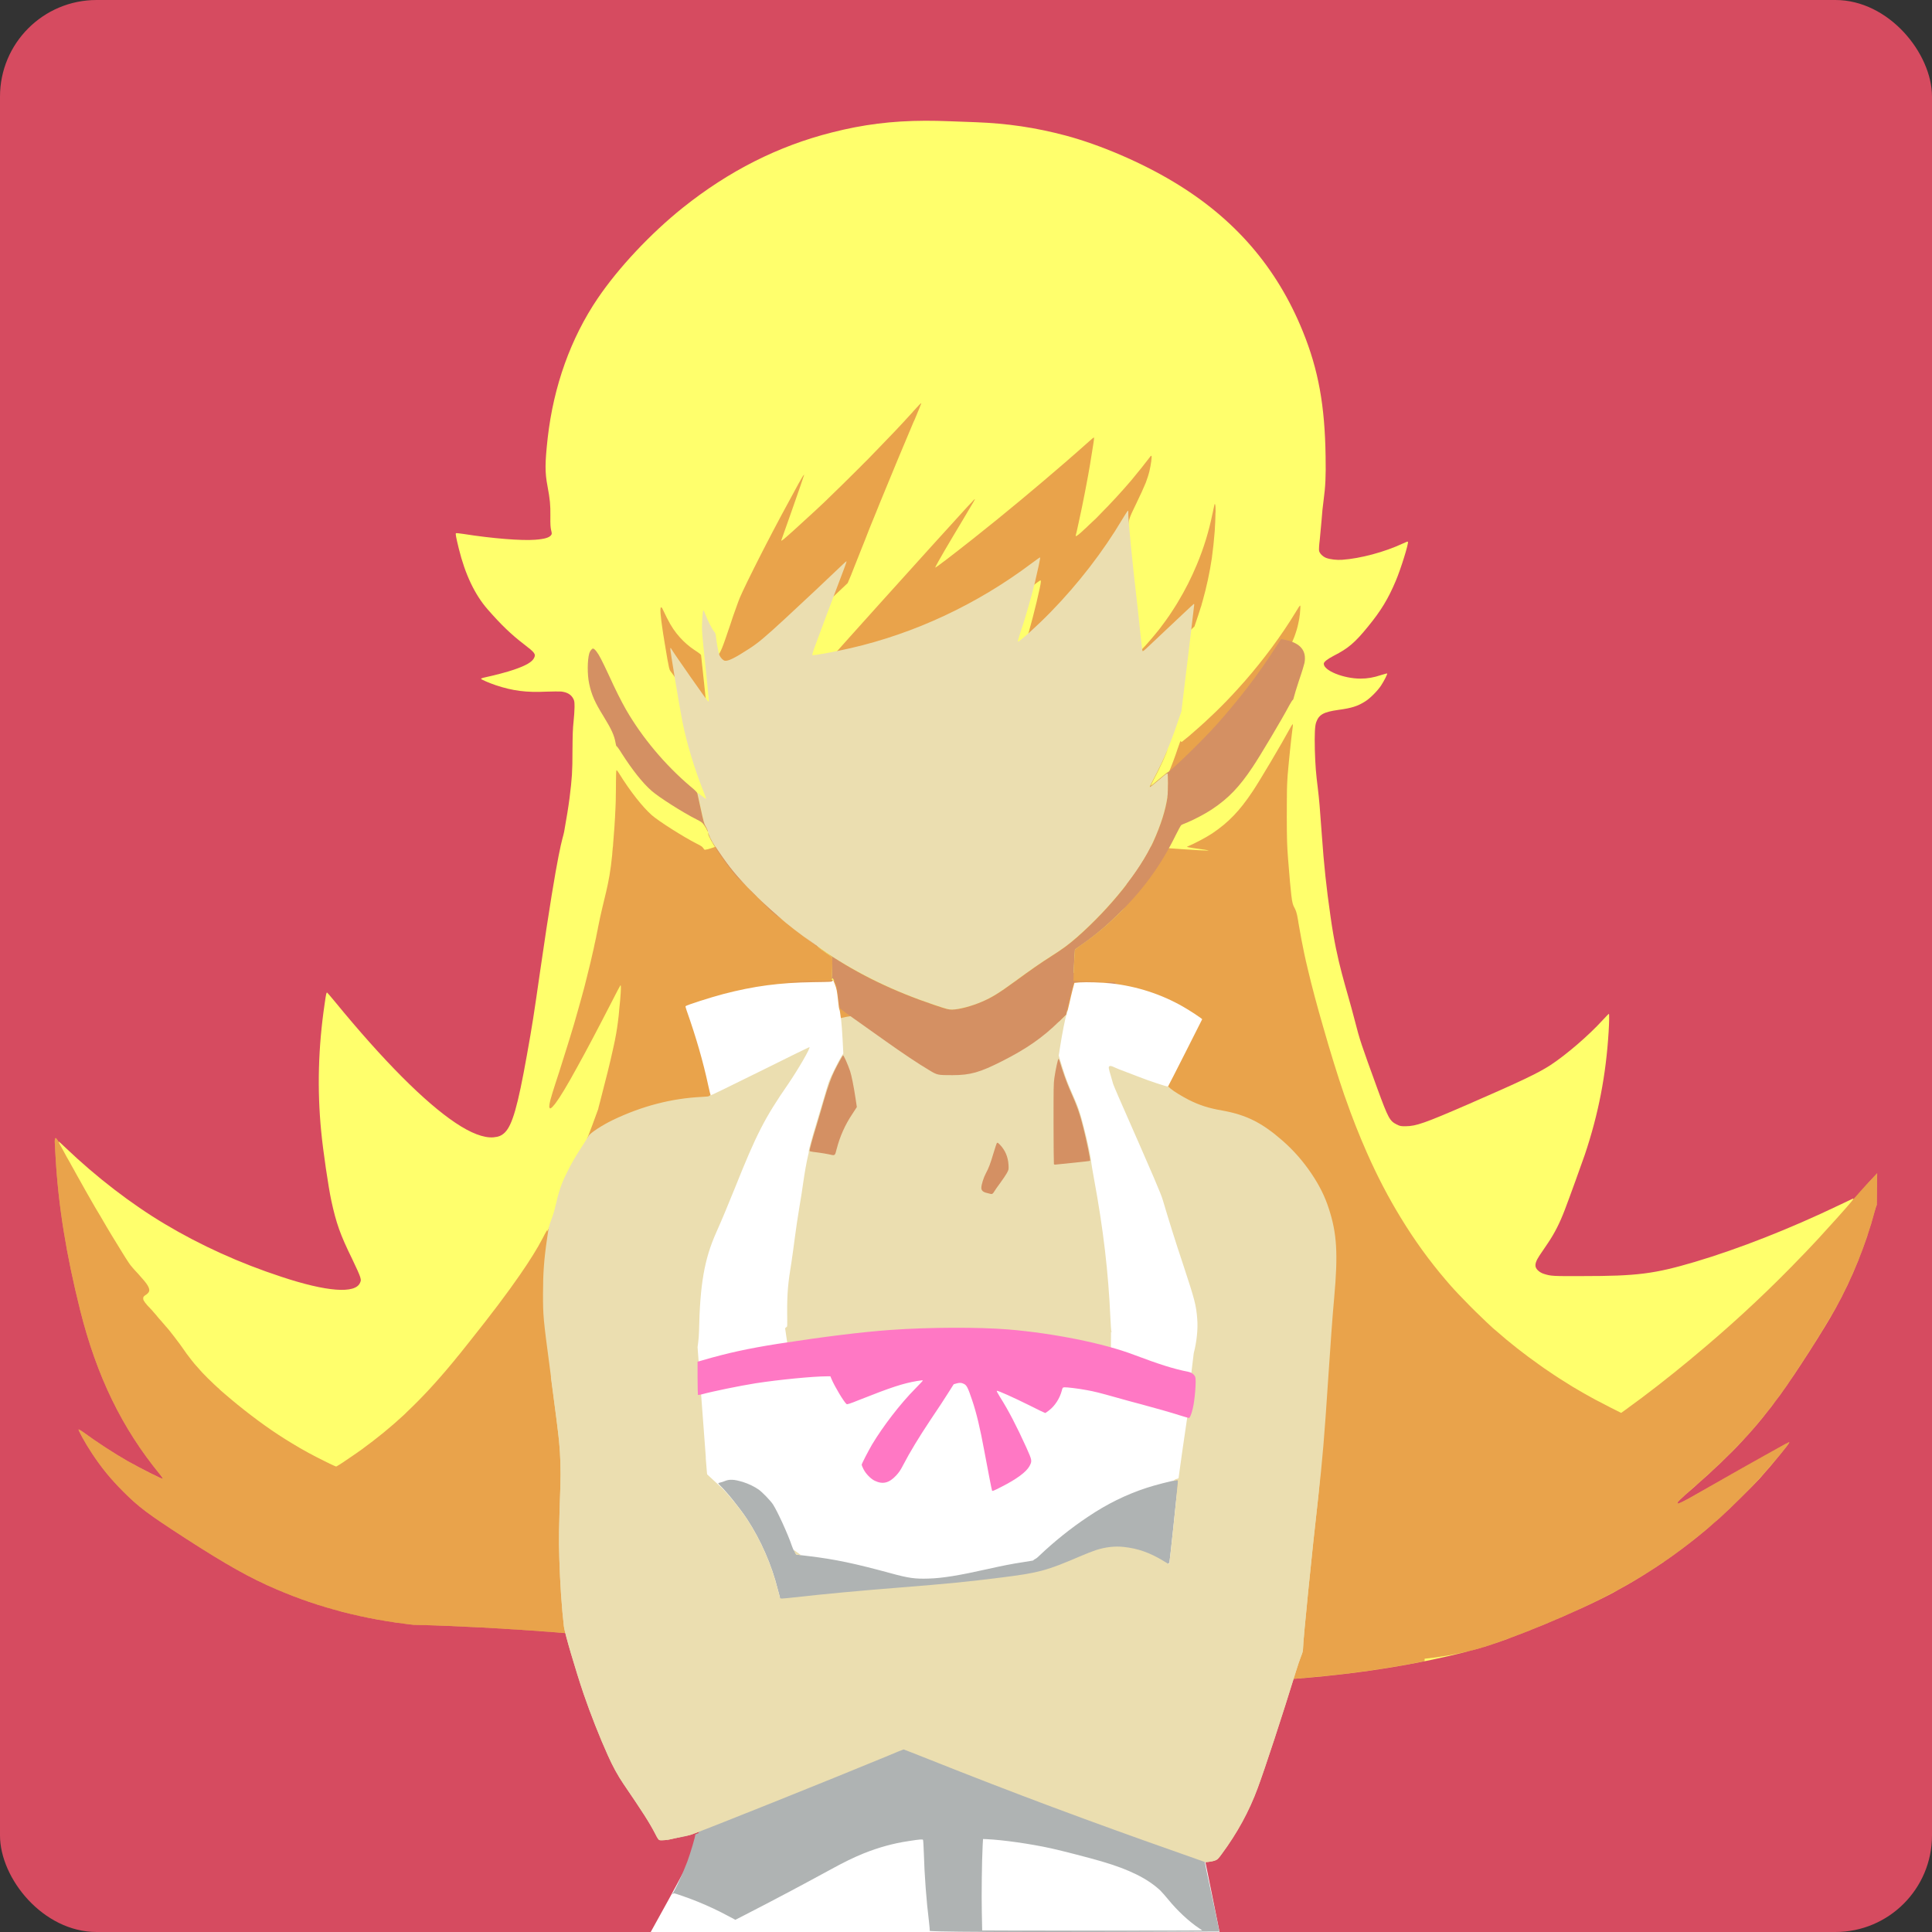 <svg xmlns="http://www.w3.org/2000/svg" width="16" height="16" version="1">
 <rect width="100%" height="100%" fill="#333333" stroke="none"/>
 <rect style="fill:#d64b60" width="16" height="16" x="0" y="0" rx=".8" ry=".8"/>
 <path style="fill:#ffff6c" d="M 7.662,1 C 7.385,1.001 7.147,1.031 6.889,1.097 6.445,1.209 6.037,1.415 5.655,1.72 5.39,1.932 5.122,2.217 4.95,2.471 4.727,2.8 4.585,3.196 4.536,3.625 4.513,3.834 4.512,3.911 4.534,4.025 4.555,4.138 4.559,4.18 4.558,4.274 4.557,4.344 4.559,4.366 4.564,4.39 4.571,4.418 4.571,4.421 4.565,4.43 4.551,4.452 4.511,4.464 4.432,4.47 4.32,4.479 4.072,4.459 3.839,4.422 3.807,4.417 3.778,4.414 3.776,4.416 3.771,4.42 3.777,4.451 3.8,4.545 3.852,4.756 3.932,4.925 4.039,5.047 4.149,5.173 4.233,5.254 4.34,5.336 4.429,5.404 4.439,5.417 4.423,5.449 4.407,5.482 4.356,5.512 4.256,5.546 4.201,5.565 4.099,5.592 4.015,5.61 3.995,5.614 3.983,5.619 3.984,5.622 3.986,5.628 4.053,5.657 4.107,5.675 4.245,5.721 4.36,5.736 4.524,5.728 4.577,5.726 4.631,5.726 4.648,5.727 4.698,5.733 4.73,5.752 4.748,5.787 4.757,5.805 4.758,5.812 4.758,5.857 4.758,5.884 4.754,5.937 4.75,5.976 4.744,6.031 4.742,6.08 4.741,6.214 4.741,6.392 4.737,6.445 4.717,6.607 4.706,6.691 4.695,6.757 4.672,6.888 4.659,6.959 4.63,6.958 4.472,8.051 4.421,8.405 4.409,8.486 4.363,8.741 4.288,9.161 4.243,9.317 4.181,9.379 4.154,9.405 4.13,9.415 4.086,9.419 4.005,9.425 3.899,9.384 3.772,9.299 3.518,9.129 3.175,8.785 2.775,8.297 2.74,8.254 2.71,8.22 2.709,8.22 2.703,8.22 2.701,8.226 2.689,8.31 2.635,8.673 2.626,9.023 2.66,9.37 2.675,9.529 2.72,9.834 2.744,9.944 2.784,10.129 2.818,10.226 2.915,10.423 2.95,10.495 2.979,10.56 2.983,10.576 2.99,10.602 2.99,10.604 2.982,10.623 2.943,10.716 2.708,10.699 2.331,10.574 1.986,10.461 1.662,10.314 1.367,10.138 1.088,9.972 0.796,9.747 0.542,9.504 0.513,9.475 0.487,9.453 0.486,9.454 0.485,9.455 0.485,9.457 0.494,9.475 0.491,9.468 0.487,9.462 0.486,9.459 0.474,9.436 0.466,9.425 0.461,9.425 H 0.461 C 0.455,9.425 0.452,9.44 0.454,9.469 0.455,9.488 0.458,9.537 0.46,9.578 0.483,9.984 0.547,10.383 0.664,10.851 0.801,11.397 1.009,11.826 1.325,12.211 1.343,12.233 1.351,12.246 1.348,12.247 1.341,12.25 1.152,12.154 1.057,12.1 0.935,12.03 0.817,11.953 0.677,11.852 0.664,11.843 0.652,11.837 0.651,11.838 0.646,11.843 0.704,11.948 0.759,12.032 0.84,12.155 0.915,12.247 1.021,12.353 1.151,12.483 1.226,12.539 1.535,12.739 1.874,12.958 2.073,13.07 2.292,13.163 2.646,13.315 3.014,13.41 3.424,13.456 6.403,13.528 9.612,14.359 12.237,13.655 12.501,13.582 13.067,13.347 13.361,13.189 13.688,13.012 13.965,12.818 14.243,12.57 14.313,12.508 14.511,12.312 14.573,12.244 14.682,12.122 14.823,11.951 14.818,11.945 14.815,11.942 14.801,11.949 14.613,12.054 14.466,12.136 14.365,12.193 14.056,12.37 13.949,12.432 13.899,12.456 13.893,12.45 13.886,12.443 13.905,12.424 14.036,12.31 14.35,12.034 14.54,11.83 14.743,11.551 14.868,11.379 15.105,11.01 15.201,10.836 15.339,10.587 15.452,10.307 15.526,10.03 15.533,10.003 15.541,9.979 15.543,9.977 L 15.546,9.716 15.471,9.796 C 15.43,9.841 15.385,9.89 15.372,9.906 15.359,9.921 15.346,9.936 15.333,9.951 15.343,9.938 15.349,9.931 15.349,9.929 15.349,9.924 15.361,9.918 15.228,9.982 14.821,10.177 14.403,10.341 14.038,10.45 13.7,10.55 13.558,10.568 13.103,10.568 12.858,10.569 12.844,10.568 12.787,10.55 12.754,10.54 12.725,10.516 12.718,10.493 12.711,10.471 12.721,10.441 12.748,10.4 12.76,10.382 12.792,10.335 12.819,10.295 12.875,10.212 12.917,10.129 12.958,10.022 12.996,9.923 13.1,9.635 13.125,9.562 13.238,9.225 13.3,8.904 13.322,8.544 13.327,8.464 13.328,8.396 13.324,8.396 13.322,8.396 13.298,8.421 13.271,8.45 13.155,8.577 12.971,8.735 12.84,8.821 12.737,8.888 12.591,8.957 12.157,9.146 11.8,9.301 11.728,9.326 11.643,9.327 11.599,9.327 11.597,9.327 11.566,9.312 11.509,9.283 11.497,9.261 11.408,9.019 11.274,8.651 11.26,8.61 11.222,8.46 11.146,8.162 11.075,7.99 11.019,7.591 10.984,7.349 10.964,7.159 10.947,6.917 10.93,6.678 10.925,6.624 10.914,6.531 10.898,6.403 10.893,6.343 10.889,6.211 10.886,6.078 10.889,6.009 10.901,5.979 10.924,5.917 10.963,5.896 11.084,5.879 11.193,5.864 11.242,5.849 11.304,5.81 11.344,5.786 11.407,5.723 11.437,5.678 11.463,5.638 11.492,5.581 11.488,5.577 11.487,5.576 11.464,5.582 11.436,5.591 11.376,5.611 11.325,5.62 11.267,5.62 11.127,5.62 10.963,5.554 10.963,5.497 10.963,5.482 10.99,5.46 11.045,5.431 11.167,5.369 11.222,5.321 11.331,5.187 11.437,5.057 11.496,4.96 11.559,4.811 11.601,4.712 11.666,4.503 11.66,4.487 11.659,4.483 11.647,4.487 11.618,4.501 11.463,4.573 11.267,4.625 11.115,4.636 11.07,4.639 11.018,4.633 10.984,4.621 10.955,4.61 10.928,4.583 10.924,4.561 10.922,4.552 10.924,4.514 10.93,4.467 10.934,4.424 10.941,4.351 10.945,4.305 10.948,4.258 10.955,4.187 10.961,4.147 10.977,4.027 10.981,3.945 10.978,3.779 10.972,3.357 10.918,3.062 10.79,2.746 10.575,2.215 10.224,1.808 9.717,1.505 9.451,1.345 9.111,1.199 8.827,1.123 8.575,1.056 8.344,1.022 8.079,1.012 8.016,1.01 7.918,1.006 7.862,1.004 7.792,1.001 7.726,1 7.662,1 Z"/>
 <path style="opacity:0.4;fill:#c91919" d="M 7.628,3.34 H 7.628 C 7.628,3.34 7.628,3.34 7.627,3.34 7.627,3.34 7.627,3.34 7.627,3.34 7.627,3.34 7.626,3.34 7.626,3.341 7.626,3.341 7.626,3.341 7.625,3.341 7.625,3.341 7.625,3.342 7.624,3.342 7.624,3.342 7.624,3.342 7.623,3.343 7.623,3.343 7.623,3.343 7.623,3.343 7.622,3.344 7.62,3.346 7.619,3.347 7.618,3.347 7.618,3.347 7.618,3.348 7.617,3.348 7.617,3.349 7.616,3.35 7.614,3.351 7.612,3.353 7.61,3.356 7.609,3.357 7.607,3.359 7.606,3.36 7.604,3.363 7.601,3.365 7.599,3.368 7.597,3.369 7.596,3.371 7.594,3.373 7.585,3.382 7.574,3.394 7.561,3.409 7.56,3.41 7.559,3.411 7.558,3.413 7.509,3.467 7.457,3.523 7.403,3.58 7.385,3.599 7.367,3.618 7.348,3.637 7.293,3.695 7.236,3.753 7.179,3.812 7.16,3.831 7.14,3.85 7.121,3.87 7.083,3.908 7.044,3.947 7.005,3.985 6.976,4.013 6.948,4.042 6.919,4.069 6.891,4.096 6.864,4.123 6.837,4.149 6.836,4.149 6.835,4.15 6.834,4.151 6.833,4.152 6.832,4.152 6.832,4.154 6.777,4.206 6.723,4.256 6.671,4.303 6.592,4.376 6.543,4.42 6.513,4.446 6.512,4.447 6.511,4.448 6.51,4.449 6.509,4.45 6.509,4.45 6.508,4.45 6.502,4.456 6.497,4.46 6.492,4.464 6.492,4.464 6.491,4.465 6.491,4.465 6.49,4.465 6.49,4.466 6.489,4.466 6.486,4.469 6.483,4.471 6.48,4.473 6.48,4.473 6.479,4.474 6.479,4.474 6.477,4.475 6.476,4.476 6.475,4.476 6.474,4.477 6.474,4.477 6.473,4.477 6.473,4.477 6.472,4.478 6.471,4.478 6.471,4.478 6.471,4.478 6.471,4.478 6.471,4.477 6.471,4.477 6.471,4.477 6.47,4.477 6.47,4.477 6.47,4.476 6.47,4.475 6.513,4.354 6.565,4.207 6.617,4.059 6.659,3.937 6.659,3.934 6.659,3.933 6.659,3.932 6.659,3.932 6.658,3.932 6.658,3.932 6.657,3.933 6.652,3.937 6.639,3.959 6.61,4.011 6.521,4.173 6.425,4.352 6.342,4.513 6.307,4.582 6.273,4.647 6.244,4.706 6.224,4.745 6.206,4.782 6.19,4.815 6.162,4.873 6.14,4.919 6.127,4.95 6.125,4.955 6.123,4.959 6.122,4.963 6.12,4.967 6.118,4.972 6.116,4.978 6.109,4.997 6.1,5.022 6.09,5.05 6.083,5.069 6.076,5.089 6.069,5.109 6.062,5.13 6.055,5.15 6.049,5.17 6.04,5.195 6.033,5.217 6.026,5.237 6.01,5.286 5.997,5.321 5.987,5.348 5.987,5.348 5.987,5.349 5.986,5.349 5.986,5.349 5.986,5.349 5.986,5.349 5.985,5.352 5.984,5.355 5.983,5.358 5.982,5.361 5.981,5.363 5.98,5.366 5.979,5.366 5.979,5.367 5.979,5.368 5.965,5.402 5.955,5.417 5.943,5.428 L 5.931,5.439 5.936,5.479 C 5.95,5.601 5.965,5.649 5.994,5.663 6.009,5.67 6.017,5.669 6.048,5.657 6.098,5.637 6.24,5.546 6.305,5.492 6.386,5.424 6.573,5.253 6.774,5.062 6.823,5.015 6.899,4.943 6.943,4.902 L 7.02,4.829 C 7.025,4.818 7.036,4.793 7.049,4.761 L 7.055,4.745 C 7.07,4.707 7.104,4.621 7.134,4.546 7.144,4.521 7.154,4.496 7.164,4.471 7.175,4.441 7.187,4.412 7.199,4.381 7.204,4.369 7.209,4.357 7.214,4.344 7.226,4.315 7.238,4.286 7.25,4.256 7.264,4.222 7.278,4.187 7.292,4.152 7.294,4.148 7.295,4.144 7.297,4.14 7.386,3.922 7.476,3.706 7.567,3.491 7.569,3.486 7.571,3.482 7.574,3.477 7.605,3.403 7.629,3.344 7.629,3.342 7.629,3.342 7.629,3.341 7.629,3.341 7.629,3.341 7.629,3.341 7.629,3.341 7.629,3.341 7.629,3.34 7.629,3.34 7.629,3.34 7.629,3.34 7.629,3.34 7.629,3.34 7.629,3.34 7.629,3.34 7.629,3.34 7.629,3.34 7.628,3.34 7.628,3.34 7.628,3.34 7.628,3.34 Z M 9.06,3.622 9.05,3.629 C 9.049,3.63 9.046,3.633 9.044,3.634 9.04,3.638 9.033,3.644 9.022,3.653 8.999,3.673 8.964,3.704 8.926,3.738 8.892,3.768 8.857,3.798 8.823,3.828 8.579,4.039 8.315,4.259 8.061,4.46 7.871,4.61 7.754,4.699 7.746,4.7 7.745,4.7 7.745,4.7 7.745,4.7 7.745,4.7 7.745,4.7 7.745,4.7 7.745,4.7 7.745,4.699 7.745,4.699 7.745,4.699 7.745,4.698 7.746,4.698 7.747,4.693 7.753,4.683 7.763,4.665 7.765,4.66 7.768,4.655 7.771,4.65 7.795,4.606 7.838,4.533 7.904,4.422 7.921,4.394 7.939,4.364 7.958,4.332 7.987,4.283 8.009,4.247 8.025,4.219 8.058,4.164 8.069,4.146 8.072,4.138 8.072,4.137 8.073,4.136 8.073,4.135 8.073,4.135 8.073,4.134 8.072,4.134 8.072,4.134 8.072,4.134 8.072,4.134 8.072,4.134 8.072,4.134 8.072,4.134 8.072,4.134 8.072,4.134 8.071,4.134 8.071,4.134 8.071,4.134 8.071,4.134 8.071,4.135 8.07,4.135 8.07,4.136 8.069,4.136 8.069,4.136 8.069,4.136 8.068,4.137 8.066,4.139 8.064,4.141 8.063,4.142 8.061,4.144 8.059,4.146 8.057,4.148 8.055,4.151 8.052,4.154 8.05,4.155 8.048,4.158 8.047,4.16 8.043,4.163 8.04,4.167 8.036,4.171 8.027,4.18 8.016,4.192 8.005,4.204 7.876,4.345 7.577,4.675 7.3,4.983 7.123,5.179 6.943,5.381 6.834,5.503 6.776,5.57 6.737,5.614 6.734,5.619 6.737,5.622 6.755,5.619 6.819,5.608 7.449,5.499 8.033,5.244 8.553,4.851 8.586,4.826 8.614,4.806 8.616,4.806 8.618,4.806 8.62,4.811 8.62,4.817 8.62,4.845 8.56,5.097 8.519,5.238 8.498,5.311 8.445,5.48 8.437,5.498 8.435,5.502 8.436,5.505 8.438,5.505 8.454,5.505 8.721,5.246 8.819,5.135 9.001,4.931 9.152,4.727 9.294,4.491 L 9.341,4.412 C 9.346,4.405 9.344,4.389 9.344,4.374 V 4.373 4.372 C 9.344,4.35 9.345,4.333 9.35,4.313 9.35,4.311 9.351,4.309 9.351,4.307 9.351,4.306 9.352,4.304 9.352,4.303 9.352,4.302 9.352,4.302 9.352,4.302 9.361,4.271 9.379,4.233 9.411,4.168 9.445,4.098 9.47,4.043 9.489,3.997 9.496,3.978 9.502,3.961 9.507,3.945 9.51,3.937 9.512,3.929 9.514,3.921 9.516,3.916 9.517,3.909 9.519,3.902 9.531,3.852 9.541,3.781 9.536,3.777 9.536,3.776 9.535,3.776 9.535,3.776 9.534,3.775 9.534,3.775 9.533,3.775 9.533,3.775 9.533,3.774 9.532,3.774 9.532,3.775 9.531,3.775 9.531,3.775 9.53,3.776 9.51,3.803 9.485,3.834 9.476,3.846 9.467,3.858 9.457,3.87 9.429,3.905 9.399,3.942 9.369,3.978 9.328,4.026 9.285,4.074 9.242,4.121 9.231,4.133 9.22,4.145 9.209,4.156 9.187,4.18 9.165,4.203 9.143,4.225 9.121,4.248 9.1,4.27 9.078,4.292 9.056,4.313 9.034,4.334 9.012,4.354 9.002,4.364 8.991,4.375 8.98,4.384 8.966,4.398 8.954,4.408 8.944,4.417 8.936,4.423 8.93,4.428 8.925,4.432 8.922,4.434 8.919,4.436 8.917,4.437 8.915,4.439 8.913,4.44 8.912,4.44 8.911,4.44 8.911,4.44 8.91,4.44 8.91,4.44 8.909,4.44 8.909,4.439 8.909,4.439 8.909,4.439 8.909,4.438 8.909,4.438 8.909,4.437 8.909,4.436 8.909,4.435 8.909,4.434 8.909,4.433 8.912,4.423 8.922,4.382 8.933,4.328 8.941,4.292 8.95,4.25 8.959,4.207 8.968,4.163 8.977,4.118 8.985,4.077 8.989,4.057 8.993,4.037 8.996,4.019 9.014,3.928 9.041,3.768 9.053,3.686 9.057,3.659 9.06,3.64 9.06,3.635 Z M 10.06,4.174 V 4.174 C 10.06,4.174 10.06,4.174 10.06,4.174 10.06,4.175 10.06,4.175 10.06,4.175 10.06,4.175 10.06,4.175 10.059,4.175 10.059,4.176 10.058,4.178 10.057,4.181 10.057,4.183 10.056,4.185 10.056,4.187 10.055,4.192 10.053,4.2 10.051,4.209 10.049,4.218 10.047,4.229 10.044,4.243 10.043,4.246 10.043,4.248 10.042,4.251 10.011,4.402 9.969,4.539 9.912,4.675 9.867,4.784 9.814,4.888 9.753,4.989 9.751,4.992 9.749,4.996 9.747,4.999 9.745,5.002 9.744,5.004 9.742,5.007 9.705,5.067 9.666,5.125 9.621,5.184 9.615,5.192 9.608,5.202 9.6,5.212 9.576,5.242 9.552,5.271 9.527,5.3 9.525,5.302 9.523,5.305 9.52,5.308 9.495,5.337 9.472,5.363 9.461,5.373 9.461,5.374 9.461,5.374 9.461,5.374 9.46,5.375 9.459,5.375 9.459,5.375 9.458,5.376 9.457,5.377 9.457,5.378 9.449,5.386 9.446,5.392 9.446,5.402 9.446,5.425 9.462,5.58 9.465,5.584 9.467,5.586 9.48,5.576 9.495,5.562 9.51,5.547 9.606,5.457 9.707,5.362 L 9.892,5.188 C 9.892,5.187 9.893,5.186 9.893,5.185 L 9.922,5.099 C 9.93,5.076 9.937,5.053 9.944,5.03 9.946,5.025 9.947,5.02 9.949,5.016 9.95,5.01 9.952,5.005 9.953,5 9.956,4.992 9.958,4.984 9.96,4.976 9.992,4.863 10.018,4.742 10.036,4.622 10.046,4.549 10.054,4.474 10.06,4.396 10.063,4.343 10.066,4.291 10.066,4.251 10.067,4.245 10.067,4.24 10.067,4.234 V 4.233 C 10.067,4.206 10.066,4.187 10.064,4.18 10.064,4.179 10.064,4.179 10.064,4.179 10.063,4.178 10.063,4.178 10.063,4.178 10.063,4.178 10.063,4.178 10.063,4.178 10.062,4.176 10.062,4.175 10.061,4.175 10.061,4.174 10.061,4.174 10.061,4.174 Z M 10.767,5.016 C 10.767,5.016 10.766,5.016 10.766,5.016 10.766,5.016 10.766,5.016 10.766,5.016 10.765,5.016 10.765,5.016 10.765,5.016 10.765,5.017 10.765,5.017 10.765,5.017 10.764,5.017 10.764,5.017 10.764,5.017 10.763,5.018 10.763,5.019 10.762,5.02 10.762,5.02 10.761,5.021 10.761,5.022 10.76,5.022 10.76,5.023 10.759,5.023 10.758,5.024 10.758,5.025 10.757,5.027 10.756,5.027 10.756,5.028 10.755,5.029 10.755,5.029 10.755,5.03 10.754,5.031 10.752,5.035 10.749,5.039 10.746,5.044 10.742,5.05 10.738,5.057 10.733,5.065 10.675,5.161 10.607,5.262 10.533,5.362 10.514,5.388 10.495,5.413 10.477,5.436 10.407,5.526 10.333,5.616 10.254,5.702 10.191,5.772 10.127,5.838 10.065,5.898 10.009,5.952 9.953,6.004 9.896,6.053 9.858,6.087 9.826,6.114 9.806,6.129 9.786,6.146 9.783,6.147 9.781,6.142 9.781,6.141 9.78,6.14 9.78,6.138 9.777,6.131 9.772,6.144 9.753,6.2 9.706,6.343 9.653,6.466 9.58,6.61 9.554,6.661 9.533,6.703 9.533,6.704 9.533,6.708 9.54,6.702 9.597,6.654 9.631,6.625 9.663,6.6 9.669,6.597 9.699,6.584 9.957,6.333 10.071,6.206 10.223,6.036 10.356,5.869 10.476,5.695 10.543,5.596 10.605,5.499 10.605,5.492 10.605,5.492 10.606,5.49 10.606,5.489 10.606,5.489 10.605,5.489 10.605,5.489 10.605,5.487 10.617,5.468 10.632,5.446 10.642,5.431 10.651,5.416 10.66,5.401 10.662,5.397 10.664,5.393 10.666,5.389 10.669,5.385 10.671,5.381 10.673,5.377 10.677,5.369 10.681,5.361 10.685,5.353 10.687,5.349 10.689,5.345 10.691,5.341 10.697,5.328 10.702,5.316 10.707,5.303 10.709,5.299 10.711,5.295 10.712,5.291 10.716,5.283 10.719,5.274 10.722,5.266 10.725,5.257 10.728,5.249 10.731,5.24 10.734,5.232 10.736,5.223 10.739,5.215 10.741,5.206 10.744,5.198 10.746,5.189 10.748,5.181 10.75,5.172 10.752,5.163 10.754,5.155 10.756,5.146 10.757,5.138 10.76,5.125 10.762,5.112 10.763,5.099 10.765,5.091 10.766,5.082 10.766,5.074 10.767,5.066 10.768,5.057 10.768,5.049 10.769,5.043 10.769,5.038 10.769,5.034 10.769,5.033 10.769,5.033 10.769,5.032 10.769,5.031 10.769,5.029 10.769,5.028 V 5.026 C 10.769,5.025 10.769,5.024 10.769,5.024 10.769,5.023 10.769,5.022 10.769,5.022 10.769,5.021 10.769,5.02 10.769,5.02 10.769,5.019 10.769,5.018 10.769,5.018 10.769,5.018 10.769,5.018 10.769,5.017 10.769,5.017 10.768,5.017 10.768,5.017 10.768,5.017 10.768,5.017 10.768,5.016 10.768,5.016 10.768,5.016 10.768,5.016 10.768,5.016 10.768,5.016 10.768,5.016 10.768,5.016 10.767,5.016 10.767,5.016 10.767,5.016 10.767,5.016 10.767,5.016 Z M 5.475,5.03 C 5.475,5.03 5.475,5.03 5.474,5.03 5.468,5.032 5.467,5.061 5.475,5.124 5.475,5.126 5.475,5.128 5.476,5.13 5.476,5.137 5.477,5.143 5.478,5.15 5.479,5.159 5.481,5.169 5.482,5.179 5.485,5.2 5.488,5.223 5.492,5.249 5.494,5.262 5.497,5.276 5.499,5.29 5.5,5.294 5.5,5.299 5.501,5.304 5.508,5.343 5.515,5.386 5.523,5.435 5.525,5.444 5.526,5.452 5.527,5.459 5.532,5.485 5.536,5.508 5.54,5.525 5.544,5.541 5.547,5.55 5.549,5.553 5.553,5.557 5.588,5.606 5.625,5.661 5.663,5.717 5.731,5.815 5.777,5.88 5.822,5.945 5.861,5.998 5.863,5.998 5.865,5.998 5.865,5.99 5.864,5.979 5.863,5.968 5.85,5.841 5.835,5.696 5.82,5.552 5.807,5.43 5.806,5.425 5.805,5.422 5.797,5.414 5.785,5.406 L 5.775,5.399 C 5.767,5.394 5.759,5.388 5.751,5.383 5.706,5.353 5.666,5.318 5.631,5.279 5.591,5.235 5.557,5.185 5.528,5.126 5.528,5.126 5.528,5.126 5.528,5.126 5.526,5.122 5.524,5.119 5.522,5.115 5.505,5.08 5.489,5.046 5.486,5.041 5.485,5.038 5.483,5.035 5.481,5.033 5.481,5.033 5.48,5.033 5.48,5.033 5.479,5.032 5.479,5.032 5.478,5.031 5.477,5.031 5.475,5.031 5.475,5.03 Z M 10.705,5.998 C 10.703,5.998 10.69,6.018 10.677,6.043 10.616,6.156 10.435,6.462 10.375,6.552 10.265,6.717 10.174,6.811 10.039,6.902 9.986,6.937 9.891,6.987 9.831,7.012 9.808,7.021 10.273,7.065 9.783,7.032 9.293,7 9.313,6.958 9.293,7 9.172,7.245 9.478,7.354 9.282,7.55 9.166,7.666 9.062,7.752 8.94,7.835 8.92,7.849 8.903,7.864 8.902,7.868 8.9,7.875 8.895,7.983 8.892,8.056 8.578,8.302 8.255,8.528 7.871,8.507 7.523,8.487 7.206,8.251 6.885,8.113 L 6.887,8.104 C 6.891,8.083 6.895,7.946 6.892,7.933 6.89,7.927 6.861,7.905 6.802,7.865 6.58,7.715 7.176,7.58 7,7.404 6.864,7.268 6.689,7.108 6.435,7 6.379,6.915 6.014,7.047 6,7 5.994,6.979 5.843,7.05 5.832,7.035 5.816,7.011 5.813,7.008 5.766,6.985 5.657,6.929 5.458,6.803 5.398,6.751 5.321,6.683 5.217,6.551 5.125,6.402 5.117,6.388 5.109,6.379 5.106,6.379 V 6.379 C 5.106,6.379 5.105,6.379 5.105,6.379 5.103,6.38 5.101,6.424 5.101,6.489 5.101,6.519 5.101,6.55 5.1,6.581 5.1,6.62 5.099,6.659 5.097,6.693 5.093,6.791 5.086,6.893 5.077,6.997 5.077,6.999 5.077,7.001 5.077,7.003 5.075,7.015 5.074,7.027 5.073,7.039 5.073,7.046 5.072,7.053 5.071,7.061 5.071,7.066 5.07,7.072 5.07,7.078 5.044,7.344 5.003,7.424 4.952,7.684 4.951,7.688 4.951,7.692 4.95,7.696 4.948,7.705 4.946,7.715 4.944,7.724 4.943,7.731 4.942,7.737 4.94,7.743 4.939,7.751 4.937,7.759 4.936,7.766 4.934,7.775 4.932,7.783 4.93,7.792 4.929,7.798 4.928,7.804 4.926,7.81 4.923,7.825 4.92,7.839 4.917,7.854 4.899,7.934 4.881,8.011 4.861,8.089 4.847,8.147 4.832,8.205 4.815,8.265 4.804,8.305 4.793,8.345 4.781,8.386 4.764,8.448 4.745,8.512 4.724,8.58 4.717,8.602 4.71,8.625 4.703,8.648 4.681,8.718 4.658,8.792 4.633,8.871 4.608,8.948 4.589,9.005 4.576,9.048 4.569,9.074 4.563,9.094 4.558,9.11 4.552,9.135 4.549,9.15 4.549,9.16 4.548,9.162 4.549,9.164 4.549,9.166 4.549,9.169 4.55,9.172 4.551,9.174 4.551,9.174 4.551,9.175 4.552,9.175 4.553,9.177 4.554,9.178 4.555,9.179 4.556,9.179 4.556,9.179 4.556,9.179 4.556,9.179 4.557,9.179 4.557,9.179 4.56,9.18 4.565,9.176 4.575,9.167 4.577,9.165 4.579,9.163 4.58,9.161 4.586,9.155 4.593,9.146 4.601,9.136 4.639,9.085 4.699,8.986 4.777,8.843 4.856,8.701 4.954,8.515 5.068,8.293 5.086,8.257 5.104,8.224 5.116,8.2 5.129,8.176 5.138,8.16 5.138,8.16 5.143,8.157 5.143,8.176 5.14,8.229 5.138,8.263 5.134,8.306 5.129,8.352 5.126,8.392 5.122,8.429 5.117,8.466 5.112,8.5 5.108,8.533 5.103,8.559 5.097,8.594 5.088,8.64 5.075,8.696 5.052,8.802 5.019,8.933 4.97,9.122 4.965,9.14 4.961,9.156 4.957,9.171 4.957,9.171 4.957,9.171 4.957,9.171 4.956,9.176 4.955,9.18 4.954,9.185 4.827,9.539 4.687,9.877 4.532,10.199 4.533,10.193 4.533,10.188 4.533,10.187 4.532,10.185 4.523,10.2 4.511,10.222 4.509,10.225 4.507,10.229 4.505,10.234 4.502,10.241 4.498,10.248 4.494,10.255 4.45,10.339 4.388,10.439 4.307,10.556 4.203,10.707 4.067,10.887 3.889,11.11 3.868,11.137 3.845,11.165 3.822,11.194 3.814,11.205 3.805,11.215 3.796,11.226 3.795,11.228 3.793,11.23 3.791,11.232 3.784,11.241 3.777,11.25 3.769,11.259 3.768,11.26 3.768,11.261 3.767,11.262 3.758,11.272 3.75,11.282 3.742,11.292 3.61,11.451 3.49,11.58 3.367,11.696 3.364,11.7 3.361,11.703 3.357,11.706 3.354,11.709 3.351,11.712 3.348,11.715 3.237,11.818 3.124,11.91 2.998,12.002 2.974,12.019 2.945,12.04 2.915,12.06 2.857,12.1 2.808,12.133 2.79,12.142 2.787,12.144 2.784,12.145 2.784,12.145 2.784,12.145 2.783,12.145 2.783,12.145 2.783,12.145 2.783,12.145 2.783,12.145 2.781,12.145 2.759,12.135 2.729,12.121 2.727,12.12 2.725,12.119 2.724,12.118 2.718,12.115 2.713,12.113 2.707,12.11 2.656,12.085 2.593,12.053 2.555,12.032 2.509,12.007 2.464,11.981 2.42,11.954 2.268,11.863 2.126,11.761 1.965,11.631 1.965,11.631 1.965,11.63 1.964,11.63 1.951,11.619 1.937,11.608 1.924,11.597 1.913,11.588 1.902,11.579 1.892,11.57 1.887,11.566 1.882,11.562 1.878,11.558 1.867,11.548 1.856,11.539 1.845,11.53 1.841,11.526 1.836,11.522 1.831,11.518 1.823,11.51 1.814,11.502 1.806,11.494 1.805,11.493 1.804,11.493 1.803,11.492 1.793,11.483 1.784,11.475 1.775,11.466 1.739,11.433 1.706,11.399 1.675,11.367 1.653,11.343 1.631,11.318 1.611,11.295 1.594,11.275 1.579,11.255 1.564,11.235 V 11.235 C 1.558,11.228 1.552,11.22 1.546,11.212 V 11.212 C 1.544,11.208 1.541,11.204 1.538,11.2 1.521,11.176 1.505,11.153 1.489,11.131 1.457,11.088 1.427,11.049 1.403,11.019 1.391,11.004 1.38,10.992 1.371,10.982 1.367,10.976 1.361,10.97 1.355,10.963 1.349,10.957 1.343,10.949 1.337,10.942 V 10.942 C 1.33,10.935 1.324,10.928 1.318,10.921 V 10.921 C 1.312,10.914 1.307,10.907 1.302,10.902 1.3,10.899 1.298,10.896 1.295,10.893 1.287,10.883 1.277,10.872 1.268,10.862 1.262,10.854 1.255,10.847 1.249,10.841 1.246,10.838 1.243,10.834 1.24,10.831 V 10.831 C 1.238,10.828 1.235,10.826 1.232,10.823 1.222,10.813 1.214,10.804 1.208,10.795 1.205,10.793 1.203,10.79 1.201,10.787 1.198,10.782 1.194,10.777 1.192,10.773 1.192,10.772 1.191,10.771 1.19,10.77 V 10.77 C 1.19,10.769 1.189,10.768 1.189,10.767 1.187,10.763 1.186,10.759 1.186,10.755 1.186,10.754 1.186,10.753 1.186,10.753 1.186,10.75 1.186,10.748 1.187,10.745 1.187,10.744 1.188,10.742 1.188,10.741 1.192,10.735 1.197,10.73 1.205,10.725 1.207,10.724 1.208,10.723 1.209,10.723 1.219,10.716 1.226,10.709 1.231,10.702 1.238,10.691 1.238,10.679 1.231,10.662 1.223,10.642 1.204,10.616 1.17,10.579 1.168,10.576 1.166,10.574 1.164,10.572 1.162,10.57 1.16,10.567 1.158,10.565 1.153,10.559 1.148,10.554 1.143,10.548 1.125,10.529 1.112,10.515 1.101,10.502 1.094,10.494 1.088,10.487 1.085,10.483 1.08,10.478 1.073,10.467 1.064,10.454 1.051,10.435 1.036,10.411 1.015,10.377 0.956,10.282 0.896,10.184 0.834,10.076 0.804,10.027 0.775,9.977 0.749,9.931 0.727,9.893 0.695,9.837 0.662,9.777 0.644,9.746 0.626,9.713 0.608,9.68 0.604,9.673 0.6,9.666 0.596,9.659 0.594,9.656 0.593,9.653 0.591,9.65 0.585,9.64 0.583,9.635 0.578,9.626 0.568,9.609 0.559,9.592 0.55,9.577 0.523,9.527 0.504,9.492 0.495,9.477 0.495,9.476 0.495,9.475 0.494,9.475 0.491,9.468 0.487,9.462 0.486,9.459 0.474,9.436 0.466,9.424 0.461,9.425 H 0.461 C 0.46,9.425 0.46,9.425 0.46,9.425 0.454,9.427 0.453,9.441 0.454,9.469 0.455,9.488 0.458,9.537 0.46,9.578 0.483,9.984 0.547,10.383 0.664,10.851 0.801,11.397 1.009,11.826 1.325,12.211 1.343,12.232 1.351,12.246 1.348,12.247 1.348,12.247 1.348,12.247 1.348,12.247 1.348,12.247 1.347,12.247 1.347,12.247 1.346,12.247 1.345,12.247 1.345,12.247 1.317,12.238 1.146,12.151 1.057,12.1 0.935,12.03 0.817,11.953 0.677,11.852 0.667,11.845 0.658,11.84 0.654,11.838 0.653,11.838 0.652,11.838 0.651,11.838 0.651,11.838 0.651,11.838 0.651,11.838 0.646,11.843 0.704,11.948 0.759,12.032 0.84,12.155 0.915,12.247 1.021,12.353 1.151,12.483 1.226,12.539 1.535,12.739 1.874,12.958 2.073,13.07 2.292,13.163 2.391,13.206 2.492,13.244 2.595,13.278 2.606,13.282 2.617,13.286 2.629,13.289 2.629,13.289 2.629,13.289 2.629,13.289 2.64,13.293 2.652,13.296 2.663,13.3 2.663,13.3 2.663,13.3 2.663,13.3 2.675,13.304 2.686,13.307 2.698,13.311 2.698,13.311 2.698,13.311 2.698,13.311 2.709,13.314 2.721,13.317 2.732,13.321 V 13.321 C 2.744,13.324 2.755,13.327 2.767,13.331 2.767,13.331 2.767,13.331 2.767,13.331 2.779,13.334 2.79,13.337 2.802,13.34 V 13.34 C 2.814,13.343 2.825,13.346 2.837,13.349 V 13.349 C 2.849,13.352 2.861,13.355 2.872,13.358 V 13.358 C 2.884,13.361 2.896,13.364 2.908,13.367 V 13.367 C 2.92,13.37 2.931,13.373 2.943,13.375 V 13.375 C 2.955,13.378 2.967,13.381 2.979,13.383 V 13.383 C 2.991,13.386 3.003,13.388 3.015,13.391 V 13.391 C 3.027,13.393 3.039,13.396 3.051,13.398 V 13.398 C 3.063,13.401 3.075,13.403 3.087,13.405 V 13.405 C 3.1,13.408 3.112,13.41 3.124,13.412 V 13.412 C 3.136,13.414 3.148,13.417 3.161,13.419 V 13.419 C 3.173,13.421 3.185,13.423 3.198,13.425 V 13.425 C 3.21,13.427 3.222,13.429 3.235,13.431 V 13.431 C 3.247,13.433 3.26,13.435 3.272,13.436 V 13.436 C 3.285,13.438 3.297,13.44 3.31,13.442 V 13.442 C 3.322,13.443 3.335,13.445 3.348,13.447 V 13.447 C 3.36,13.448 3.373,13.45 3.385,13.451 V 13.451 C 3.398,13.453 3.411,13.454 3.424,13.456 V 13.456 13.456 C 6.239,13.524 9.26,14.269 11.798,13.757 V 13.737 C 11.927,13.724 12.054,13.701 12.177,13.671 12.197,13.665 12.217,13.66 12.236,13.655 12.278,13.644 12.326,13.628 12.38,13.61 12.391,13.606 12.402,13.602 12.413,13.598 12.48,13.575 12.554,13.547 12.631,13.517 12.656,13.507 12.682,13.497 12.708,13.486 12.944,13.391 13.195,13.278 13.36,13.188 13.371,13.183 13.381,13.177 13.391,13.172 13.401,13.166 13.411,13.161 13.421,13.155 13.441,13.144 13.461,13.133 13.481,13.121 13.491,13.116 13.5,13.11 13.51,13.104 13.559,13.076 13.607,13.046 13.654,13.017 13.663,13.011 13.673,13.005 13.682,12.999 13.701,12.986 13.719,12.974 13.738,12.962 13.747,12.956 13.756,12.95 13.765,12.943 13.775,12.937 13.784,12.931 13.793,12.925 13.802,12.918 13.811,12.912 13.82,12.906 13.902,12.849 13.981,12.789 14.06,12.725 14.069,12.718 14.078,12.711 14.086,12.704 14.121,12.675 14.156,12.646 14.191,12.616 14.2,12.608 14.208,12.601 14.217,12.593 14.226,12.585 14.234,12.578 14.243,12.57 14.269,12.547 14.313,12.505 14.362,12.457 14.378,12.442 14.394,12.425 14.411,12.409 14.477,12.344 14.541,12.277 14.572,12.243 14.586,12.228 14.6,12.212 14.614,12.196 14.643,12.163 14.672,12.129 14.699,12.097 14.713,12.081 14.726,12.065 14.738,12.051 14.786,11.992 14.82,11.948 14.818,11.945 14.817,11.944 14.815,11.944 14.807,11.948 14.805,11.948 14.803,11.949 14.801,11.95 14.78,11.961 14.731,11.988 14.613,12.053 14.465,12.135 14.365,12.192 14.056,12.37 13.949,12.432 13.899,12.456 13.893,12.449 13.892,12.449 13.892,12.449 13.892,12.448 13.891,12.448 13.891,12.447 13.891,12.446 13.891,12.446 13.892,12.445 13.892,12.444 13.893,12.442 13.894,12.44 13.896,12.437 13.909,12.422 13.946,12.388 14.035,12.309 14.045,12.301 14.055,12.292 14.065,12.284 14.074,12.275 14.084,12.267 14.093,12.258 14.215,12.15 14.317,12.051 14.409,11.954 14.424,11.939 14.438,11.924 14.452,11.909 14.541,11.811 14.622,11.712 14.705,11.602 14.717,11.585 14.73,11.568 14.742,11.551 14.758,11.529 14.776,11.505 14.794,11.478 14.813,11.451 14.833,11.422 14.853,11.391 14.957,11.237 15.079,11.044 15.158,10.909 15.174,10.882 15.189,10.857 15.201,10.835 15.287,10.68 15.363,10.512 15.427,10.341 15.433,10.324 15.439,10.307 15.445,10.289 15.448,10.281 15.451,10.272 15.454,10.263 15.46,10.246 15.466,10.229 15.472,10.212 15.491,10.151 15.51,10.09 15.526,10.03 15.531,10.009 15.537,9.991 15.54,9.982 15.541,9.979 15.542,9.977 15.543,9.976 L 15.546,9.716 15.471,9.796 C 15.43,9.84 15.385,9.889 15.372,9.905 15.359,9.921 15.346,9.936 15.333,9.951 V 9.951 C 15.29,10.003 15.17,10.137 15.055,10.262 14.991,10.331 14.925,10.4 14.857,10.469 14.851,10.476 14.844,10.482 14.838,10.489 14.832,10.494 14.827,10.5 14.822,10.505 14.571,10.76 14.308,11.001 14.032,11.23 14.03,11.232 14.028,11.234 14.026,11.235 14.017,11.243 14.008,11.251 13.999,11.258 13.82,11.406 13.64,11.547 13.462,11.675 L 13.426,11.701 13.342,11.659 C 13.31,11.643 13.278,11.626 13.246,11.609 13.224,11.598 13.203,11.587 13.182,11.575 13.165,11.566 13.147,11.556 13.13,11.546 13.126,11.544 13.123,11.542 13.119,11.54 13.087,11.522 13.056,11.503 13.025,11.485 12.953,11.441 12.882,11.396 12.813,11.348 12.793,11.335 12.773,11.321 12.754,11.307 12.626,11.217 12.502,11.12 12.383,11.015 12.377,11.011 12.371,11.005 12.365,11 12.333,10.971 12.291,10.931 12.246,10.887 12.237,10.878 12.228,10.87 12.219,10.861 12.21,10.852 12.201,10.843 12.192,10.834 12.183,10.825 12.174,10.816 12.165,10.807 12.103,10.744 12.044,10.682 12.011,10.644 12.004,10.636 11.998,10.629 11.991,10.621 11.987,10.617 11.984,10.613 11.981,10.609 11.978,10.606 11.975,10.603 11.973,10.6 11.833,10.436 11.713,10.269 11.602,10.087 11.499,9.919 11.406,9.741 11.32,9.546 11.257,9.403 11.198,9.255 11.14,9.088 11.137,9.081 11.135,9.073 11.132,9.066 11.078,8.909 11.015,8.705 10.957,8.501 10.907,8.329 10.866,8.175 10.833,8.036 10.821,7.986 10.81,7.939 10.801,7.896 10.794,7.861 10.786,7.824 10.779,7.786 10.779,7.786 10.779,7.786 10.779,7.786 10.772,7.75 10.766,7.715 10.76,7.681 10.758,7.669 10.756,7.658 10.754,7.647 10.753,7.638 10.751,7.63 10.75,7.621 10.727,7.479 10.709,7.551 10.694,7.412 10.686,7.338 10.679,7.265 10.674,7.194 10.671,7.162 10.669,7.135 10.667,7.11 10.665,7.087 10.664,7.063 10.662,7.038 10.657,6.969 10.656,6.806 10.657,6.662 10.657,6.565 10.658,6.51 10.662,6.448 10.663,6.436 10.663,6.426 10.664,6.417 10.665,6.41 10.665,6.403 10.666,6.395 10.668,6.37 10.671,6.342 10.674,6.308 10.678,6.273 10.681,6.239 10.684,6.208 10.691,6.144 10.696,6.096 10.701,6.058 10.703,6.044 10.705,6.03 10.706,6.018 10.708,6.005 10.708,5.998 10.705,5.998 Z"/>
 <path style="fill:#8f9696" d="M 5.524,15.238 C 5.526,15.237 5.531,15.237 5.534,15.238 5.537,15.239 5.534,15.24 5.529,15.24 5.523,15.24 5.521,15.239 5.524,15.238 Z"/>
 <path style="fill:#8f9696" d="M 5.598,15.221 C 5.601,15.22 5.604,15.22 5.606,15.222 5.607,15.223 5.605,15.224 5.6,15.224 5.596,15.224 5.595,15.223 5.598,15.221 Z"/>
 <path style="fill:#8f9696" d="M 5.618,15.217 C 5.621,15.216 5.625,15.216 5.626,15.217 5.628,15.219 5.625,15.22 5.621,15.22 5.616,15.219 5.615,15.218 5.618,15.217 Z"/>
 <path style="fill:#8f9696" d="M 5.643,15.213 C 5.646,15.212 5.65,15.212 5.651,15.213 5.652,15.215 5.65,15.216 5.646,15.216 5.641,15.215 5.64,15.214 5.643,15.213 Z"/>
 <path style="fill:#8f9696" d="M 5.668,15.209 C 5.671,15.208 5.674,15.208 5.676,15.209 5.677,15.211 5.675,15.212 5.67,15.211 5.665,15.211 5.664,15.21 5.668,15.209 Z"/>
 <path style="fill:#ebdeb0" d="M 5.873,9.076 C 5.873,9.076 5.876,9.068 5.873,9.076 5.871,9.08 5.858,9.082 5.813,9.084 5.561,9.096 5.316,9.16 5.074,9.276 4.987,9.318 4.886,9.384 4.876,9.406 4.873,9.412 4.848,9.45 4.822,9.491 4.765,9.578 4.734,9.632 4.698,9.705 4.648,9.804 4.63,9.857 4.594,10.012 4.588,10.038 4.574,10.08 4.564,10.106 4.548,10.148 4.544,10.164 4.532,10.248 4.505,10.43 4.497,10.542 4.497,10.715 4.497,10.895 4.498,10.914 4.554,11.333 4.599,11.671 4.624,11.871 4.63,11.937 4.641,12.047 4.645,12.183 4.641,12.301 4.629,12.648 4.627,12.747 4.632,12.905 4.638,13.11 4.652,13.317 4.67,13.47 4.676,13.523 4.766,13.829 4.834,14.03 4.89,14.193 4.966,14.387 5.034,14.537 5.072,14.623 5.116,14.704 5.163,14.773 5.325,15.011 5.376,15.09 5.426,15.186 5.446,15.226 5.454,15.237 5.462,15.239 5.476,15.243 5.535,15.238 5.562,15.23 5.574,15.227 5.61,15.219 5.641,15.213 5.673,15.207 5.714,15.198 5.732,15.191 5.847,15.151 6.877,14.738 7.329,14.551 7.411,14.516 7.481,14.488 7.483,14.488 7.485,14.488 7.58,14.525 7.693,14.57 8.388,14.847 9.022,15.084 9.785,15.352 L 9.983,15.422 10.011,15.419 C 10.027,15.417 10.049,15.413 10.062,15.408 10.082,15.401 10.087,15.396 10.118,15.354 10.246,15.181 10.345,15 10.416,14.807 10.478,14.64 10.618,14.213 10.733,13.84 10.747,13.795 10.765,13.741 10.774,13.719 10.786,13.69 10.791,13.672 10.791,13.656 10.791,13.59 10.865,12.854 10.918,12.39 10.951,12.099 10.968,11.9 11,11.413 11.021,11.101 11.033,10.925 11.049,10.749 11.082,10.384 11.072,10.215 11.005,10.01 10.973,9.91 10.928,9.82 10.864,9.724 10.792,9.617 10.717,9.531 10.623,9.448 10.452,9.298 10.322,9.233 10.123,9.197 10.011,9.178 9.931,9.152 9.844,9.108 9.79,9.08 9.72,9.038 9.696,9.017 L 9.679,9.002 C 9.679,9.002 8.829,8.402 8.838,8.362 L 8.829,8.402 8.77,8.46 C 8.094,8.594 7.28,8.219 6.744,8.514 Z M 6.062,12.255 C 6.086,12.255 6.114,12.262 6.152,12.273 6.2,12.288 6.247,12.311 6.283,12.336 6.314,12.358 6.381,12.427 6.401,12.458 6.439,12.517 6.525,12.704 6.559,12.805 6.582,12.872 6.582,12.872 6.595,12.874 6.602,12.875 6.648,12.881 6.697,12.887 6.914,12.913 7.076,12.947 7.377,13.029 7.523,13.069 7.579,13.077 7.691,13.073 7.804,13.07 7.944,13.047 8.181,12.994 8.31,12.965 8.376,12.952 8.474,12.937 8.51,12.931 8.546,12.925 8.554,12.924 8.564,12.922 8.578,12.912 8.609,12.882 8.699,12.796 8.769,12.738 8.872,12.66 9.016,12.552 9.115,12.489 9.245,12.425 9.335,12.38 9.407,12.351 9.498,12.321 9.564,12.299 9.713,12.261 9.74,12.259 9.756,12.258 9.756,12.258 9.755,12.27 9.751,12.333 9.687,12.939 9.684,12.946 9.681,12.955 9.68,12.954 9.637,12.928 9.524,12.859 9.423,12.823 9.305,12.811 9.233,12.803 9.154,12.812 9.077,12.837 9.055,12.844 8.992,12.868 8.937,12.892 8.669,13.007 8.604,13.025 8.295,13.064 8.01,13.1 7.843,13.116 7.467,13.146 7.112,13.174 6.824,13.201 6.576,13.229 6.473,13.24 6.463,13.241 6.46,13.233 6.459,13.231 6.45,13.198 6.441,13.162 6.391,12.961 6.301,12.755 6.187,12.581 6.127,12.49 6.021,12.358 5.965,12.304 5.955,12.295 5.948,12.286 5.948,12.284 5.948,12.283 5.955,12.28 5.963,12.278 5.972,12.276 5.987,12.272 5.996,12.268 6.018,12.258 6.038,12.254 6.062,12.255 Z"/>
 <path style="fill:#ebdeb0" d="M 7.808,8.345 C 7.492,8.244 7.234,8.129 6.963,7.966 6.927,7.945 6.897,7.926 6.895,7.923 6.894,7.921 6.854,7.893 6.807,7.862 6.582,7.711 6.422,7.58 6.242,7.4 6.101,7.26 6.045,7.191 5.941,7.035 5.887,6.955 5.882,6.946 5.868,6.9 5.862,6.88 5.852,6.855 5.844,6.844 5.833,6.827 5.828,6.807 5.804,6.699 5.789,6.63 5.777,6.572 5.778,6.57 5.78,6.567 5.783,6.569 5.822,6.599 5.835,6.609 5.846,6.617 5.848,6.615 5.849,6.614 5.835,6.577 5.818,6.534 5.748,6.356 5.686,6.149 5.652,5.979 5.625,5.842 5.547,5.372 5.551,5.368 5.553,5.366 5.556,5.367 5.558,5.371 5.577,5.406 5.859,5.808 5.865,5.81 5.868,5.811 5.87,5.807 5.87,5.798 5.87,5.79 5.857,5.659 5.841,5.505 5.814,5.248 5.812,5.22 5.814,5.167 5.818,5.086 5.821,5.054 5.826,5.055 5.828,5.056 5.835,5.071 5.842,5.089 5.859,5.136 5.898,5.212 5.913,5.229 5.925,5.243 5.927,5.247 5.931,5.288 5.938,5.342 5.95,5.406 5.958,5.426 5.968,5.448 5.988,5.469 6.003,5.472 6.03,5.477 6.088,5.448 6.205,5.372 6.279,5.324 6.333,5.279 6.501,5.124 6.624,5.011 6.879,4.771 6.979,4.675 6.995,4.659 7.01,4.647 7.011,4.648 7.013,4.65 6.988,4.717 6.957,4.798 6.898,4.952 6.805,5.2 6.754,5.339 6.735,5.389 6.725,5.422 6.728,5.425 6.734,5.431 6.905,5.4 7.043,5.368 7.575,5.246 8.089,5.006 8.541,4.667 8.58,4.638 8.613,4.614 8.614,4.616 8.617,4.618 8.594,4.726 8.571,4.822 8.54,4.948 8.489,5.127 8.445,5.255 8.435,5.287 8.428,5.312 8.43,5.314 8.437,5.321 8.595,5.178 8.702,5.068 8.93,4.834 9.136,4.567 9.294,4.301 9.318,4.261 9.339,4.229 9.341,4.229 9.344,4.23 9.345,4.239 9.344,4.249 9.341,4.29 9.378,4.664 9.422,5.038 9.428,5.096 9.439,5.198 9.446,5.265 9.453,5.333 9.46,5.39 9.462,5.392 9.465,5.395 9.478,5.385 9.502,5.362 9.771,5.108 9.883,5.003 9.886,5.002 9.889,5.001 9.89,5.004 9.89,5.008 9.89,5.012 9.866,5.212 9.837,5.453 L 9.784,5.891 9.751,5.987 C 9.691,6.167 9.62,6.329 9.54,6.473 9.529,6.494 9.52,6.513 9.521,6.517 9.522,6.523 9.577,6.48 9.643,6.421 9.659,6.408 9.666,6.403 9.669,6.406 9.676,6.412 9.675,6.548 9.669,6.596 9.653,6.708 9.615,6.829 9.55,6.972 9.441,7.212 9.195,7.518 8.919,7.761 8.846,7.825 8.806,7.855 8.708,7.917 8.617,7.975 8.531,8.035 8.408,8.125 8.363,8.158 8.309,8.196 8.289,8.21 8.184,8.28 8.085,8.323 7.968,8.349 7.888,8.367 7.875,8.367 7.808,8.345 Z"/>
 <path style="fill:#d49063" d="M 10.609,5.293 C 10.608,5.294 10.589,5.323 10.567,5.357 10.425,5.58 10.26,5.795 10.071,6.006 9.96,6.13 9.699,6.384 9.67,6.396 9.665,6.398 9.632,6.425 9.596,6.455 9.561,6.485 9.531,6.51 9.53,6.508 9.529,6.508 9.542,6.48 9.559,6.447 9.602,6.368 9.66,6.24 9.674,6.198 9.647,6.265 9.595,6.374 9.557,6.445 9.537,6.483 9.521,6.516 9.522,6.517 9.525,6.52 9.543,6.506 9.612,6.447 9.65,6.414 9.666,6.403 9.669,6.406 9.676,6.413 9.675,6.547 9.669,6.596 9.653,6.708 9.615,6.829 9.55,6.973 9.441,7.212 9.195,7.519 8.919,7.762 8.846,7.825 8.806,7.855 8.709,7.917 8.617,7.975 8.532,8.035 8.409,8.125 8.272,8.225 8.215,8.26 8.134,8.295 8.047,8.333 7.942,8.36 7.886,8.361 7.855,8.361 7.846,8.359 7.736,8.322 7.401,8.209 7.117,8.072 6.845,7.891 6.773,7.842 6.713,7.794 6.649,7.747 6.702,7.786 6.751,7.83 6.806,7.867 6.85,7.896 6.888,7.924 6.89,7.928 6.895,7.937 6.892,8.077 6.887,8.105 L 6.883,8.123 6.823,8.122 C 6.749,8.12 6.573,8.127 6.48,8.136 L 6.76,8.127 H 6.888 L 6.888,8.114 C 6.889,8.107 6.892,8.101 6.894,8.101 6.899,8.101 6.92,8.143 6.928,8.17 6.932,8.183 6.938,8.226 6.943,8.267 6.947,8.308 6.953,8.345 6.955,8.349 6.957,8.354 7.013,8.395 7.079,8.441 7.145,8.488 7.26,8.569 7.334,8.622 7.482,8.727 7.603,8.808 7.694,8.862 7.763,8.904 7.765,8.904 7.888,8.904 8.036,8.904 8.115,8.881 8.299,8.788 8.499,8.687 8.636,8.592 8.77,8.46 L 8.829,8.402 8.838,8.362 C 8.858,8.267 8.891,8.14 8.895,8.136 8.902,8.129 9.076,8.127 9.152,8.133 9.12,8.13 9.099,8.127 9.03,8.126 8.953,8.126 8.89,8.125 8.89,8.124 8.888,8.122 8.899,7.876 8.902,7.868 8.903,7.863 8.92,7.849 8.94,7.836 9.063,7.752 9.166,7.666 9.282,7.55 9.478,7.354 9.619,7.157 9.739,6.912 9.76,6.87 9.779,6.835 9.783,6.833 9.786,6.83 9.808,6.821 9.831,6.812 9.891,6.787 9.986,6.737 10.039,6.701 10.174,6.611 10.264,6.517 10.374,6.352 10.435,6.261 10.617,5.956 10.677,5.842 10.69,5.818 10.703,5.798 10.705,5.798 10.708,5.798 10.713,5.787 10.716,5.772 10.719,5.758 10.738,5.695 10.759,5.632 10.781,5.569 10.8,5.505 10.803,5.491 10.822,5.391 10.772,5.328 10.652,5.301 10.628,5.295 10.609,5.292 10.609,5.293 Z M 9.152,8.133 C 9.187,8.14 9.222,8.155 9.257,8.17 9.248,8.156 9.243,8.151 9.233,8.137 9.212,8.134 9.174,8.134 9.152,8.133 Z M 4.911,5.371 C 4.902,5.371 4.885,5.393 4.88,5.411 4.864,5.467 4.863,5.586 4.879,5.661 4.899,5.755 4.926,5.816 4.998,5.932 5.065,6.041 5.087,6.09 5.098,6.153 5.1,6.168 5.104,6.18 5.106,6.18 5.109,6.179 5.128,6.205 5.148,6.238 5.235,6.374 5.322,6.485 5.397,6.55 5.456,6.602 5.655,6.729 5.765,6.784 5.81,6.807 5.816,6.811 5.831,6.833 5.84,6.846 5.851,6.863 5.854,6.872 5.857,6.88 5.86,6.887 5.861,6.886 5.864,6.883 5.854,6.86 5.841,6.838 5.832,6.824 5.824,6.794 5.804,6.701 5.79,6.635 5.777,6.576 5.775,6.569 5.772,6.561 5.753,6.541 5.717,6.512 5.507,6.334 5.317,6.107 5.184,5.876 5.143,5.804 5.095,5.708 5.04,5.587 5.019,5.541 4.99,5.482 4.976,5.455 4.952,5.407 4.924,5.371 4.911,5.371 Z M 5.864,6.902 C 5.873,6.951 5.983,7.118 6.096,7.254 6.114,7.275 6.159,7.315 6.193,7.351 6.104,7.258 6.04,7.182 5.96,7.066 5.908,6.991 5.884,6.949 5.87,6.911 5.865,6.899 5.863,6.895 5.864,6.902 Z M 6.193,7.351 C 6.211,7.369 6.223,7.385 6.244,7.405 6.254,7.416 6.266,7.425 6.277,7.435 6.244,7.403 6.223,7.381 6.193,7.351 Z M 6.277,7.435 C 6.322,7.48 6.362,7.525 6.394,7.552 6.424,7.579 6.458,7.599 6.489,7.625 6.415,7.564 6.344,7.501 6.277,7.435 Z M 6.982,8.74 C 6.977,8.742 6.938,8.813 6.911,8.867 6.883,8.924 6.858,8.994 6.823,9.113 6.805,9.177 6.777,9.27 6.762,9.321 6.728,9.431 6.705,9.517 6.705,9.527 6.705,9.536 6.705,9.536 6.777,9.545 6.806,9.549 6.844,9.555 6.862,9.559 6.917,9.572 6.914,9.574 6.929,9.515 6.956,9.411 6.998,9.316 7.059,9.225 L 7.096,9.168 7.085,9.095 C 7.07,8.994 7.051,8.903 7.04,8.87 7.021,8.814 6.987,8.738 6.982,8.74 Z M 8.766,8.769 C 8.761,8.77 8.742,8.857 8.732,8.926 8.725,8.973 8.725,9.009 8.725,9.305 8.725,9.486 8.727,9.636 8.728,9.64 8.73,9.645 8.735,9.646 8.748,9.644 8.758,9.643 8.824,9.636 8.895,9.629 8.966,9.622 9.026,9.615 9.028,9.613 9.032,9.609 9,9.452 8.971,9.337 8.942,9.221 8.92,9.159 8.861,9.027 8.835,8.969 8.798,8.865 8.775,8.787 8.772,8.776 8.768,8.769 8.766,8.769 Z M 8.256,9.466 C 8.253,9.469 8.241,9.506 8.228,9.549 8.202,9.637 8.187,9.676 8.164,9.718 8.146,9.751 8.127,9.812 8.127,9.837 8.127,9.86 8.142,9.873 8.175,9.88 8.188,9.883 8.2,9.886 8.202,9.887 8.216,9.891 8.222,9.887 8.233,9.869 8.239,9.859 8.261,9.826 8.284,9.796 8.306,9.766 8.331,9.729 8.339,9.714 8.354,9.686 8.354,9.685 8.352,9.646 8.348,9.58 8.324,9.525 8.281,9.48 8.264,9.463 8.261,9.461 8.256,9.466 Z"/>
 <path style="fill:#ffffff" d="M 6.894,8.124 C 6.887,8.132 6.882,8.132 6.733,8.134 6.454,8.138 6.244,8.166 5.991,8.232 5.888,8.259 5.687,8.323 5.677,8.333 5.676,8.334 5.68,8.35 5.686,8.367 5.764,8.588 5.823,8.791 5.866,8.992 5.875,9.034 5.884,9.069 5.886,9.071 5.888,9.072 6.071,8.983 6.293,8.873 6.515,8.762 6.7,8.672 6.703,8.672 6.717,8.672 6.611,8.855 6.527,8.978 6.334,9.257 6.264,9.393 6.088,9.834 6.026,9.987 5.978,10.103 5.931,10.208 5.833,10.428 5.797,10.637 5.789,11.024 5.788,11.091 5.776,11.157 5.777,11.157 L 5.845,12.065 C 5.845,12.068 5.845,12.077 5.845,12.08 5.848,12.108 5.85,12.146 5.852,12.165 L 5.855,12.201 C 5.984,13.232 6.016,14.283 5.798,15.21 5.778,15.296 5.584,15.649 5.389,16 H 10.1 L 9.983,15.422 9.734,12.251 C 9.743,12.248 9.758,12.244 9.759,12.243 9.761,12.24 9.762,12.233 9.762,12.228 9.763,12.215 9.816,11.843 9.834,11.726 9.842,11.675 9.848,11.633 9.848,11.633 9.848,11.633 9.836,11.629 9.835,11.629 L 9.886,11.207 C 9.91,11.116 9.922,11.008 9.915,10.923 9.906,10.807 9.894,10.764 9.802,10.484 9.731,10.273 9.674,10.087 9.631,9.942 9.614,9.884 9.568,9.777 9.263,9.083 9.24,9.03 9.22,8.982 9.219,8.978 9.217,8.973 9.208,8.94 9.198,8.905 9.182,8.853 9.18,8.838 9.184,8.834 9.191,8.824 9.203,8.826 9.236,8.842 9.252,8.85 9.288,8.864 9.314,8.873 9.341,8.883 9.391,8.902 9.426,8.916 9.506,8.948 9.668,9.002 9.673,8.998 9.677,8.994 9.955,8.444 9.956,8.441 9.956,8.436 9.845,8.363 9.798,8.337 9.617,8.233 9.412,8.167 9.201,8.144 9.127,8.136 8.997,8.132 8.941,8.136 L 8.898,8.14 8.884,8.191 C 8.877,8.219 8.863,8.276 8.854,8.318 8.845,8.36 8.834,8.4 8.831,8.407 8.823,8.426 8.798,8.55 8.778,8.677 L 8.768,8.742 8.776,8.768 C 8.78,8.782 8.791,8.818 8.801,8.848 8.825,8.925 8.842,8.97 8.881,9.058 8.9,9.1 8.925,9.161 8.936,9.194 8.968,9.288 9.028,9.539 9.035,9.611 9.037,9.629 9.048,9.699 9.061,9.767 9.137,10.179 9.179,10.533 9.196,10.918 9.199,10.977 9.202,11.027 9.205,11.03 9.206,11.032 9.209,11.033 9.211,11.033 L 9.201,11.031 9.199,11.294 C 8.897,11.146 8.374,11.057 7.812,11.057 7.319,11.057 6.851,11.126 6.538,11.245 L 6.502,11 C 6.502,11 6.491,11.009 6.513,10.99 6.521,10.988 6.52,10.982 6.519,10.873 6.518,10.713 6.526,10.622 6.555,10.45 6.562,10.402 6.575,10.31 6.583,10.246 6.591,10.182 6.608,10.07 6.62,9.998 6.633,9.925 6.647,9.83 6.653,9.787 6.664,9.71 6.677,9.636 6.691,9.574 6.696,9.556 6.699,9.54 6.698,9.537 6.695,9.53 6.721,9.435 6.758,9.313 6.773,9.262 6.801,9.17 6.819,9.108 6.837,9.046 6.857,8.978 6.865,8.958 6.88,8.915 6.948,8.779 6.97,8.746 L 6.984,8.724 6.978,8.608 C 6.975,8.545 6.969,8.472 6.966,8.447 6.962,8.423 6.958,8.394 6.957,8.384 6.956,8.374 6.953,8.363 6.951,8.359 6.949,8.356 6.944,8.324 6.941,8.289 6.932,8.208 6.929,8.188 6.913,8.148 6.901,8.117 6.9,8.116 6.894,8.124 Z"/>
 <path style="fill:#afb3b3" d="M 6.062,12.255 C 6.038,12.254 6.018,12.258 5.996,12.268 5.987,12.272 5.972,12.276 5.963,12.278 5.955,12.28 5.948,12.283 5.948,12.284 5.948,12.286 5.955,12.295 5.965,12.304 6.021,12.358 6.127,12.49 6.187,12.581 6.301,12.755 6.391,12.961 6.441,13.162 6.45,13.196 6.457,13.223 6.459,13.229 L 5.784,15.181 C 5.784,15.182 5.758,15.191 5.758,15.193 5.76,15.205 5.719,15.344 5.692,15.417 5.654,15.518 5.588,15.661 5.566,15.687 5.56,15.695 5.56,15.694 5.568,15.687 5.573,15.683 5.579,15.68 5.583,15.68 5.593,15.68 5.707,15.72 5.776,15.748 5.867,15.785 5.948,15.823 6.024,15.864 L 6.09,15.899 6.172,15.857 C 6.406,15.737 6.658,15.603 6.865,15.49 6.994,15.419 7.067,15.384 7.155,15.348 7.276,15.3 7.396,15.266 7.525,15.247 7.622,15.232 7.64,15.231 7.644,15.237 7.646,15.24 7.649,15.291 7.651,15.351 7.656,15.53 7.672,15.742 7.693,15.911 7.698,15.953 7.701,15.988 7.699,15.99 7.699,15.99 7.565,16.008 10.098,15.996 10.098,15.996 10.073,15.865 10.038,15.709 10.004,15.553 9.977,15.424 9.978,15.423 9.978,15.423 9.976,15.422 9.976,15.422 H 9.983 L 9.677,12.944 C 9.678,12.943 9.684,12.947 9.684,12.946 9.687,12.939 9.751,12.333 9.755,12.27 9.756,12.258 9.756,12.258 9.74,12.259 9.713,12.261 9.564,12.299 9.498,12.321 9.326,12.377 9.166,12.456 9.009,12.562 8.865,12.658 8.73,12.767 8.609,12.882 8.586,12.905 8.577,12.909 8.567,12.914 L 8.566,12.915 C 8.563,12.916 8.556,12.924 8.554,12.924 8.546,12.925 8.51,12.931 8.474,12.937 8.376,12.952 8.31,12.965 8.18,12.994 7.944,13.047 7.804,13.07 7.691,13.073 7.579,13.077 7.523,13.069 7.377,13.029 7.076,12.947 6.914,12.913 6.697,12.887 6.648,12.882 6.602,12.875 6.595,12.874 6.593,12.874 6.592,12.867 6.591,12.867 6.588,12.866 6.583,12.85 6.58,12.847 V 12.846 C 6.576,12.839 6.573,12.845 6.559,12.805 6.525,12.704 6.439,12.517 6.401,12.458 6.381,12.428 6.314,12.358 6.283,12.336 6.247,12.311 6.2,12.288 6.152,12.273 6.114,12.262 6.086,12.255 6.062,12.255 Z M 8.141,15.23 8.169,15.231 C 8.305,15.237 8.536,15.27 8.704,15.307 8.799,15.328 9.023,15.386 9.122,15.415 9.354,15.483 9.502,15.557 9.608,15.655 9.623,15.67 9.653,15.704 9.675,15.731 9.748,15.821 9.847,15.914 9.932,15.97 9.945,15.979 9.956,15.987 9.956,15.987 9.956,15.989 8.135,15.989 8.134,15.987 8.134,15.987 8.133,15.919 8.131,15.837 8.128,15.695 8.131,15.416 8.138,15.283 Z"/>
 <path style="fill:#ff78c4" d="M 8.296,12.312 C 8.42,12.249 8.499,12.19 8.525,12.143 8.549,12.098 8.548,12.096 8.499,11.986 8.419,11.81 8.35,11.677 8.28,11.567 8.259,11.533 8.252,11.519 8.256,11.518 8.266,11.516 8.393,11.573 8.526,11.639 8.595,11.674 8.653,11.702 8.656,11.702 8.658,11.702 8.673,11.692 8.688,11.68 8.737,11.642 8.776,11.581 8.793,11.518 8.8,11.491 8.8,11.491 8.815,11.489 8.835,11.488 8.929,11.499 8.998,11.512 9.065,11.524 9.104,11.534 9.243,11.573 9.301,11.59 9.396,11.615 9.452,11.63 9.575,11.663 9.688,11.695 9.776,11.723 9.811,11.734 9.843,11.743 9.846,11.743 9.854,11.743 9.867,11.712 9.878,11.665 9.895,11.597 9.908,11.434 9.899,11.405 9.891,11.383 9.87,11.367 9.842,11.361 9.717,11.336 9.604,11.3 9.391,11.22 9.143,11.125 8.723,11.041 8.351,11.01 8.105,10.99 7.696,10.991 7.374,11.014 7.138,11.031 6.829,11.069 6.441,11.129 6.2,11.167 6.019,11.206 5.816,11.266 L 5.777,11.277 V 11.412 C 5.777,11.486 5.779,11.549 5.78,11.551 5.782,11.554 5.793,11.552 5.813,11.547 5.9,11.523 6.124,11.477 6.256,11.456 6.448,11.426 6.736,11.398 6.852,11.398 H 6.877 L 6.886,11.42 C 6.911,11.48 6.989,11.611 7.011,11.628 7.015,11.632 7.036,11.626 7.12,11.592 7.38,11.489 7.477,11.457 7.594,11.437 7.636,11.43 7.642,11.43 7.642,11.434 7.642,11.436 7.614,11.465 7.581,11.499 7.455,11.626 7.314,11.81 7.222,11.963 7.189,12.02 7.136,12.122 7.136,12.131 7.136,12.134 7.143,12.151 7.151,12.167 7.17,12.205 7.211,12.247 7.244,12.263 7.311,12.295 7.363,12.282 7.421,12.22 7.444,12.195 7.457,12.177 7.479,12.134 7.535,12.026 7.611,11.901 7.709,11.754 7.764,11.673 7.829,11.574 7.853,11.535 L 7.898,11.464 7.918,11.458 C 7.946,11.45 7.961,11.45 7.981,11.46 8.006,11.471 8.016,11.492 8.051,11.596 8.087,11.702 8.117,11.829 8.151,12.013 8.184,12.188 8.213,12.341 8.216,12.345 8.219,12.35 8.226,12.348 8.296,12.312 Z"/>
 <path style="fill:#ebdeb0" d="M 4.562,11.403 C 4.598,11.674 4.625,11.879 4.63,11.937 4.641,12.047 4.645,12.183 4.641,12.301 4.629,12.648 4.627,12.747 4.632,12.905 4.638,13.11 4.652,13.317 4.67,13.47 4.676,13.523 4.766,13.829 4.834,14.03 4.89,14.193 4.966,14.387 5.034,14.537 5.072,14.623 5.116,14.704 5.163,14.773 5.325,15.011 5.376,15.09 5.426,15.186 5.446,15.226 5.454,15.237 5.462,15.239 5.476,15.243 5.535,15.238 5.562,15.23 5.574,15.227 5.61,15.219 5.641,15.213 5.673,15.207 5.714,15.198 5.732,15.191 5.847,15.151 6.877,14.738 7.329,14.551 7.411,14.516 7.481,14.488 7.483,14.488 7.485,14.488 7.58,14.525 7.693,14.57 8.388,14.847 9.022,15.084 9.785,15.352 L 9.983,15.422 10.011,15.419 C 10.027,15.417 10.049,15.413 10.062,15.408 10.082,15.401 10.087,15.396 10.118,15.354 10.246,15.181 10.345,15 10.416,14.807 10.478,14.64 10.618,14.213 10.733,13.84 10.747,13.795 10.765,13.741 10.774,13.719 10.786,13.69 10.791,13.672 10.791,13.656 10.791,13.59 10.865,12.854 10.918,12.39 10.926,12.32 10.931,12.219 10.938,12.155 L 9.734,12.251 9.713,12.266 C 9.718,12.265 9.737,12.259 9.74,12.259 9.756,12.258 9.756,12.258 9.755,12.27 9.751,12.333 9.687,12.939 9.684,12.946 9.681,12.955 9.68,12.954 9.637,12.928 9.524,12.859 9.423,12.823 9.305,12.811 9.233,12.803 9.154,12.812 9.077,12.837 9.055,12.844 8.992,12.868 8.937,12.892 8.669,13.007 8.604,13.025 8.295,13.064 8.01,13.1 7.843,13.116 7.467,13.146 7.112,13.174 6.824,13.201 6.576,13.229 6.473,13.24 6.463,13.241 6.46,13.233 6.459,13.231 6.45,13.198 6.441,13.162 6.391,12.961 6.301,12.755 6.187,12.581 6.131,12.497 6.041,12.386 5.982,12.326 5.74,12.102 5.521,11.898 5.362,11.82 5.081,11.681 4.818,11.543 4.562,11.403 Z M 6.575,12.836 C 6.58,12.848 6.587,12.873 6.595,12.874 6.597,12.874 6.622,12.878 6.635,12.88 6.615,12.865 6.595,12.851 6.575,12.836 Z"/>
</svg>
